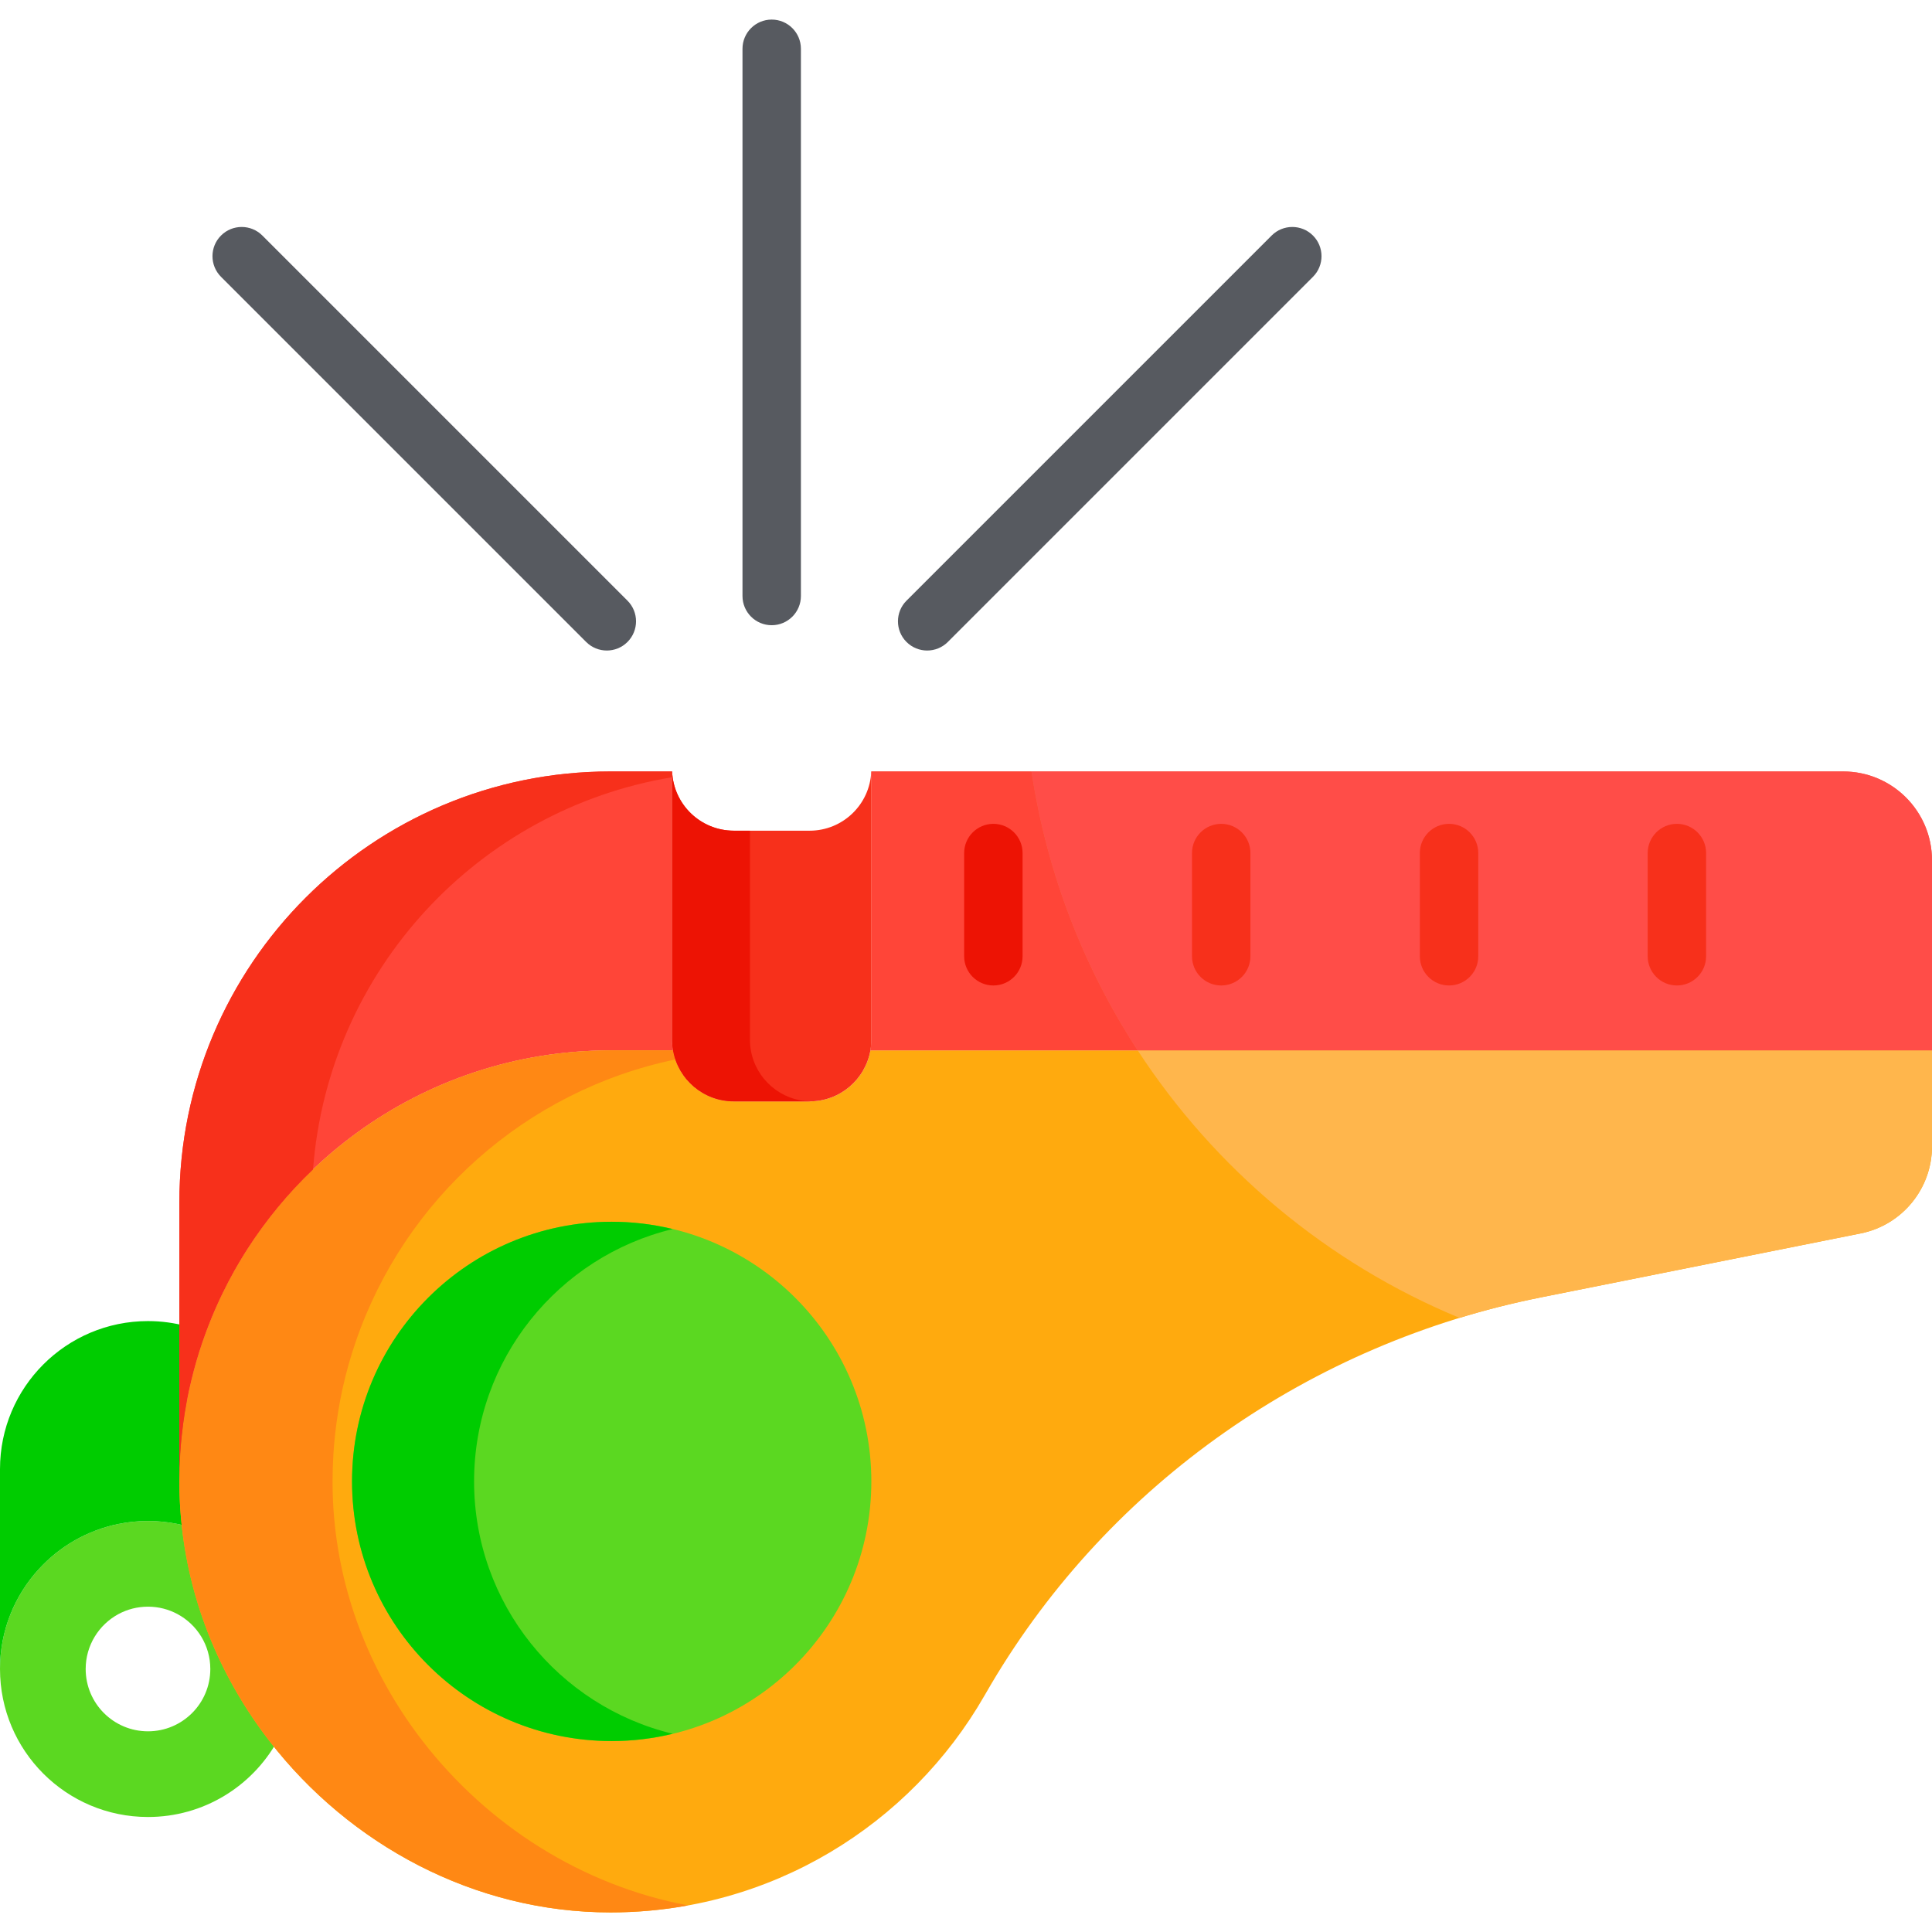 <?xml version="1.0" encoding="iso-8859-1"?>
<!-- Generator: Adobe Illustrator 19.0.0, SVG Export Plug-In . SVG Version: 6.00 Build 0)  -->
<svg version="1.1" id="Layer_1" xmlns="http://www.w3.org/2000/svg" xmlns:xlink="http://www.w3.org/1999/xlink" x="0px" y="0px"
	 viewBox="0 0 512 512" style="enable-background:new 0 0 512 512;" xml:space="preserve">
<path style="fill:#5BD821;" d="M54.559,425.426c-2.095-6.709-3.571-13.665-4.356-20.787c-1.032-0.299-2.085-0.557-3.158-0.774
	c-2.529-0.516-5.15-0.784-7.824-0.784c-2.683,0-5.316,0.268-7.845,0.784c-8.267,1.683-15.596,5.955-21.076,11.953
	C3.901,422.784,0,432.083,0,442.301c0,21.665,17.557,39.221,39.221,39.221c14.708,0,27.528-8.093,34.237-20.065
	C65.138,450.713,58.657,438.523,54.559,425.426z M39.221,458.816c-9.124,0-16.515-7.39-16.515-16.515
	c0-6.286,3.509-11.746,8.67-14.543c2.332-1.259,5.006-1.972,7.845-1.972c2.838,0,5.501,0.712,7.834,1.972
	c5.171,2.787,8.68,8.257,8.68,14.543C55.736,451.426,48.346,458.816,39.221,458.816z"/>
<path style="fill:#00CC00;" d="M50.203,404.639c-1.032-0.299-2.085-0.557-3.158-0.774c-2.529-0.516-5.15-0.784-7.824-0.784
	c-2.683,0-5.316,0.268-7.845,0.784c-8.267,1.683-15.596,5.955-21.076,11.953C3.901,422.784,0,432.083,0,442.301v-52.98
	C0,367.657,17.557,350.1,39.221,350.1c3.571,0,7.029,0.485,10.321,1.383v41.1c0,0.909,0.01,1.806,0.031,2.715
	c0.051,2.209,0.165,4.407,0.361,6.585C50.007,402.801,50.101,403.72,50.203,404.639z"/>
<path style="fill:#F47156;" d="M512,227.985v50.381H230.668c0.166-0.929,0.248-1.888,0.248-2.859v-71.064h257.542
	C501.46,204.444,512,214.984,512,227.985z"/>
<path style="fill:#FFAA0E;" d="M512,278.366v25.423c0,11.222-7.921,20.884-18.925,23.084l-84.857,16.971
	c-60.741,12.148-113.938,49.1-145.511,102.4c-0.598,1.022-1.198,2.044-1.786,3.066c-19.683,34.349-56.706,57.491-99.137,57.501
	c-36.094,0.01-69.164-17.99-90.333-45.352c-12.582-16.246-20.953-35.785-23.254-56.82c-0.351-3.086-0.557-6.203-0.629-9.341
	c-0.021-0.909-0.031-1.806-0.031-2.715c0-2.425,0.072-4.83,0.227-7.225c0.092-1.589,0.227-3.168,0.393-4.737
	c0.898-8.65,2.766-17.02,5.501-24.989c15.348-44.95,57.955-77.267,108.107-77.267h16.587c1.352,7.679,8.05,13.511,16.122,13.511
	h20.075c8.072,0,14.77-5.832,16.122-13.511L512,278.366L512,278.366z"/>
<path style="fill:#FF4538;" d="M178.102,275.507c0,0.97,0.082,1.93,0.248,2.859h-16.587c-50.152,0-92.758,32.316-108.107,77.267
	c-2.735,7.968-4.603,16.339-5.501,24.989c-0.166,1.569-0.299,3.148-0.393,4.737c-0.155,2.394-0.227,4.8-0.227,7.225v-73.912
	c0-63.084,51.143-114.227,114.227-114.227h16.339v71.062H178.102z"/>
<path style="fill:#F7301B;" d="M230.916,204.444v71.064c0,0.97-0.082,1.93-0.248,2.859c-1.352,7.679-8.05,13.511-16.122,13.511
	h-20.075c-8.072,0-14.77-5.832-16.122-13.511c-0.165-0.929-0.248-1.888-0.248-2.859v-71.064h0.02
	c0.34,8.732,7.534,15.699,16.349,15.699h20.075c8.814,0,16.009-6.967,16.349-15.699H230.916z"/>
<path style="fill:#FF8814;" d="M182.343,504.953c-6.668,1.228-13.542,1.858-20.56,1.858c-36.094,0.01-69.164-17.99-90.333-45.352
	c-8.319-10.745-14.801-22.935-18.899-36.033c-2.095-6.709-3.571-13.665-4.356-20.787c-0.103-0.919-0.196-1.837-0.268-2.756
	c-0.196-2.177-0.309-4.376-0.361-6.585c-0.021-0.909-0.031-1.806-0.031-2.715c0-2.425,0.072-4.83,0.227-7.225
	c0.092-1.589,0.227-3.168,0.393-4.737c0.113-1.104,0.248-2.209,0.393-3.303c0.516-3.912,1.239-7.761,2.157-11.529
	c0.825-3.447,1.806-6.843,2.952-10.157c0.609-1.796,1.27-3.561,1.972-5.316c0.155-0.393,0.309-0.784,0.475-1.177
	c0.434-1.063,0.887-2.126,1.362-3.168c0.258-0.588,0.526-1.167,0.795-1.744c0.217-0.465,0.434-0.929,0.661-1.383
	c0.991-2.064,2.054-4.098,3.178-6.09c0.836-1.486,1.714-2.963,2.611-4.417c0.31-0.485,0.609-0.97,0.919-1.445
	c4.923-7.679,10.755-14.719,17.33-20.983c20.488-19.549,48.252-31.542,78.804-31.542h16.587c0.145,0.826,0.351,1.631,0.619,2.405
	c-39.686,8.247-71.827,37.095-84.719,74.861c-2.735,7.968-4.603,16.339-5.501,24.989c-0.165,1.569-0.299,3.148-0.393,4.737
	c-0.155,2.394-0.227,4.8-0.227,7.225c0,0.909,0.01,1.806,0.031,2.715c0.072,3.137,0.279,6.254,0.629,9.341
	c2.302,21.035,10.673,40.573,23.254,56.82C129.219,483.66,154.239,499.699,182.343,504.953z"/>
<path style="fill:#F7301B;" d="M178.102,204.444v1.538c-51.339,8.484-91.138,51.205-95.143,103.927c0,0.01,0,0.01,0,0.021
	c-6.565,6.265-12.396,13.304-17.33,20.963c-0.31,0.475-0.609,0.96-0.919,1.445c-0.898,1.456-1.775,2.931-2.611,4.417
	c-1.114,1.992-2.178,4.026-3.178,6.09c-0.227,0.454-0.444,0.919-0.661,1.383c-0.268,0.578-0.537,1.156-0.795,1.744
	c-0.475,1.042-0.929,2.105-1.362,3.168c-0.165,0.393-0.32,0.784-0.475,1.177c-0.702,1.755-1.362,3.52-1.972,5.316
	c-1.145,3.313-2.126,6.709-2.952,10.157c-0.919,3.768-1.641,7.617-2.157,11.529c-0.145,1.094-0.279,2.199-0.393,3.303
	c-0.166,1.569-0.299,3.148-0.393,4.737c-0.155,2.394-0.227,4.8-0.227,7.225v-73.912c0-63.084,51.143-114.227,114.227-114.227h16.339
	V204.444z"/>
<circle style="fill:#5BD821;" cx="162.103" cy="392.593" r="68.809"/>
<path style="fill:#00CC00;" d="M125.638,392.588c0-32.43,22.441-59.602,52.637-66.878c-5.188-1.25-10.599-1.93-16.171-1.93
	c-38.001,0-68.808,30.806-68.808,68.808s30.806,68.808,68.808,68.808c5.572,0,10.983-0.68,16.171-1.93
	C148.078,452.19,125.638,425.018,125.638,392.588z"/>
<path style="fill:#FFB64C;" d="M512,278.366v25.422c0,11.22-7.917,20.881-18.93,23.089l-84.852,16.968
	c-7.256,1.456-14.408,3.262-21.428,5.408c-35.093-14.533-64.788-39.438-85.286-70.888H512z"/>
<path style="fill:#FF4D48;" d="M512,227.987v50.379H301.505c-14.275-21.892-24.08-46.962-28.136-73.922h215.088
	C501.462,204.444,512,214.982,512,227.987z"/>
<path style="fill:#FF4538;" d="M301.505,278.366h-70.836c0.166-0.929,0.248-1.888,0.248-2.859v-71.064h42.451
	C277.425,231.403,287.23,256.474,301.505,278.366z"/>
<g>
	<path style="fill:#ED1304;" d="M214.835,291.867c-0.092,0.01-0.196,0.01-0.289,0.01h-20.075c-8.072,0-14.77-5.832-16.122-13.511
		c-0.165-0.929-0.248-1.888-0.248-2.859v-71.064h0.02c0.34,8.732,7.534,15.699,16.349,15.699h4.273v55.364
		c0,0.97,0.082,1.93,0.248,2.859C200.324,285.953,206.888,291.743,214.835,291.867z"/>
	<path style="fill:#ED1304;" d="M263.253,261.161c-4.276,0-7.741-3.466-7.741-7.741v-27.352c0-4.275,3.466-7.741,7.741-7.741
		c4.275,0,7.741,3.466,7.741,7.741v27.352C270.995,257.694,267.528,261.161,263.253,261.161z"/>
</g>
<g>
	<path style="fill:#F7301B;" d="M323.634,261.161c-4.276,0-7.741-3.466-7.741-7.741v-27.352c0-4.275,3.466-7.741,7.741-7.741
		c4.275,0,7.741,3.466,7.741,7.741v27.352C331.374,257.694,327.909,261.161,323.634,261.161z"/>
	<path style="fill:#F7301B;" d="M384.014,261.161c-4.276,0-7.741-3.466-7.741-7.741v-27.352c0-4.275,3.466-7.741,7.741-7.741
		c4.276,0,7.741,3.466,7.741,7.741v27.352C391.755,257.694,388.29,261.161,384.014,261.161z"/>
	<path style="fill:#F7301B;" d="M444.395,261.161c-4.276,0-7.741-3.466-7.741-7.741v-27.352c0-4.275,3.466-7.741,7.741-7.741
		c4.276,0,7.741,3.466,7.741,7.741v27.352C452.136,257.694,448.67,261.161,444.395,261.161z"/>
</g>
<g>
	<path style="fill:#575A60;" d="M204.509,165.687c-4.275,0-7.741-3.466-7.741-7.741V12.93c0-4.276,3.466-7.741,7.741-7.741
		s7.741,3.466,7.741,7.741v145.016C212.25,162.221,208.784,165.687,204.509,165.687z"/>
	<path style="fill:#575A60;" d="M245.707,172.396c-1.981,0-3.962-0.756-5.473-2.267c-3.023-3.023-3.023-7.925,0-10.948
		l96.764-96.764c3.023-3.023,7.925-3.023,10.948,0c3.024,3.023,3.024,7.925,0,10.948l-96.764,96.764
		C249.669,171.64,247.688,172.396,245.707,172.396z"/>
	<path style="fill:#575A60;" d="M160.813,172.396c-1.981,0-3.962-0.756-5.473-2.267L58.576,73.365
		c-3.024-3.023-3.024-7.925,0-10.948c3.023-3.023,7.925-3.023,10.948,0l96.764,96.764c3.024,3.023,3.024,7.924,0,10.948
		C164.776,171.64,162.794,172.396,160.813,172.396z"/>
</g>
<g>
</g>
<g>
</g>
<g>
</g>
<g>
</g>
<g>
</g>
<g>
</g>
<g>
</g>
<g>
</g>
<g>
</g>
<g>
</g>
<g>
</g>
<g>
</g>
<g>
</g>
<g>
</g>
<g>
</g>
</svg>
